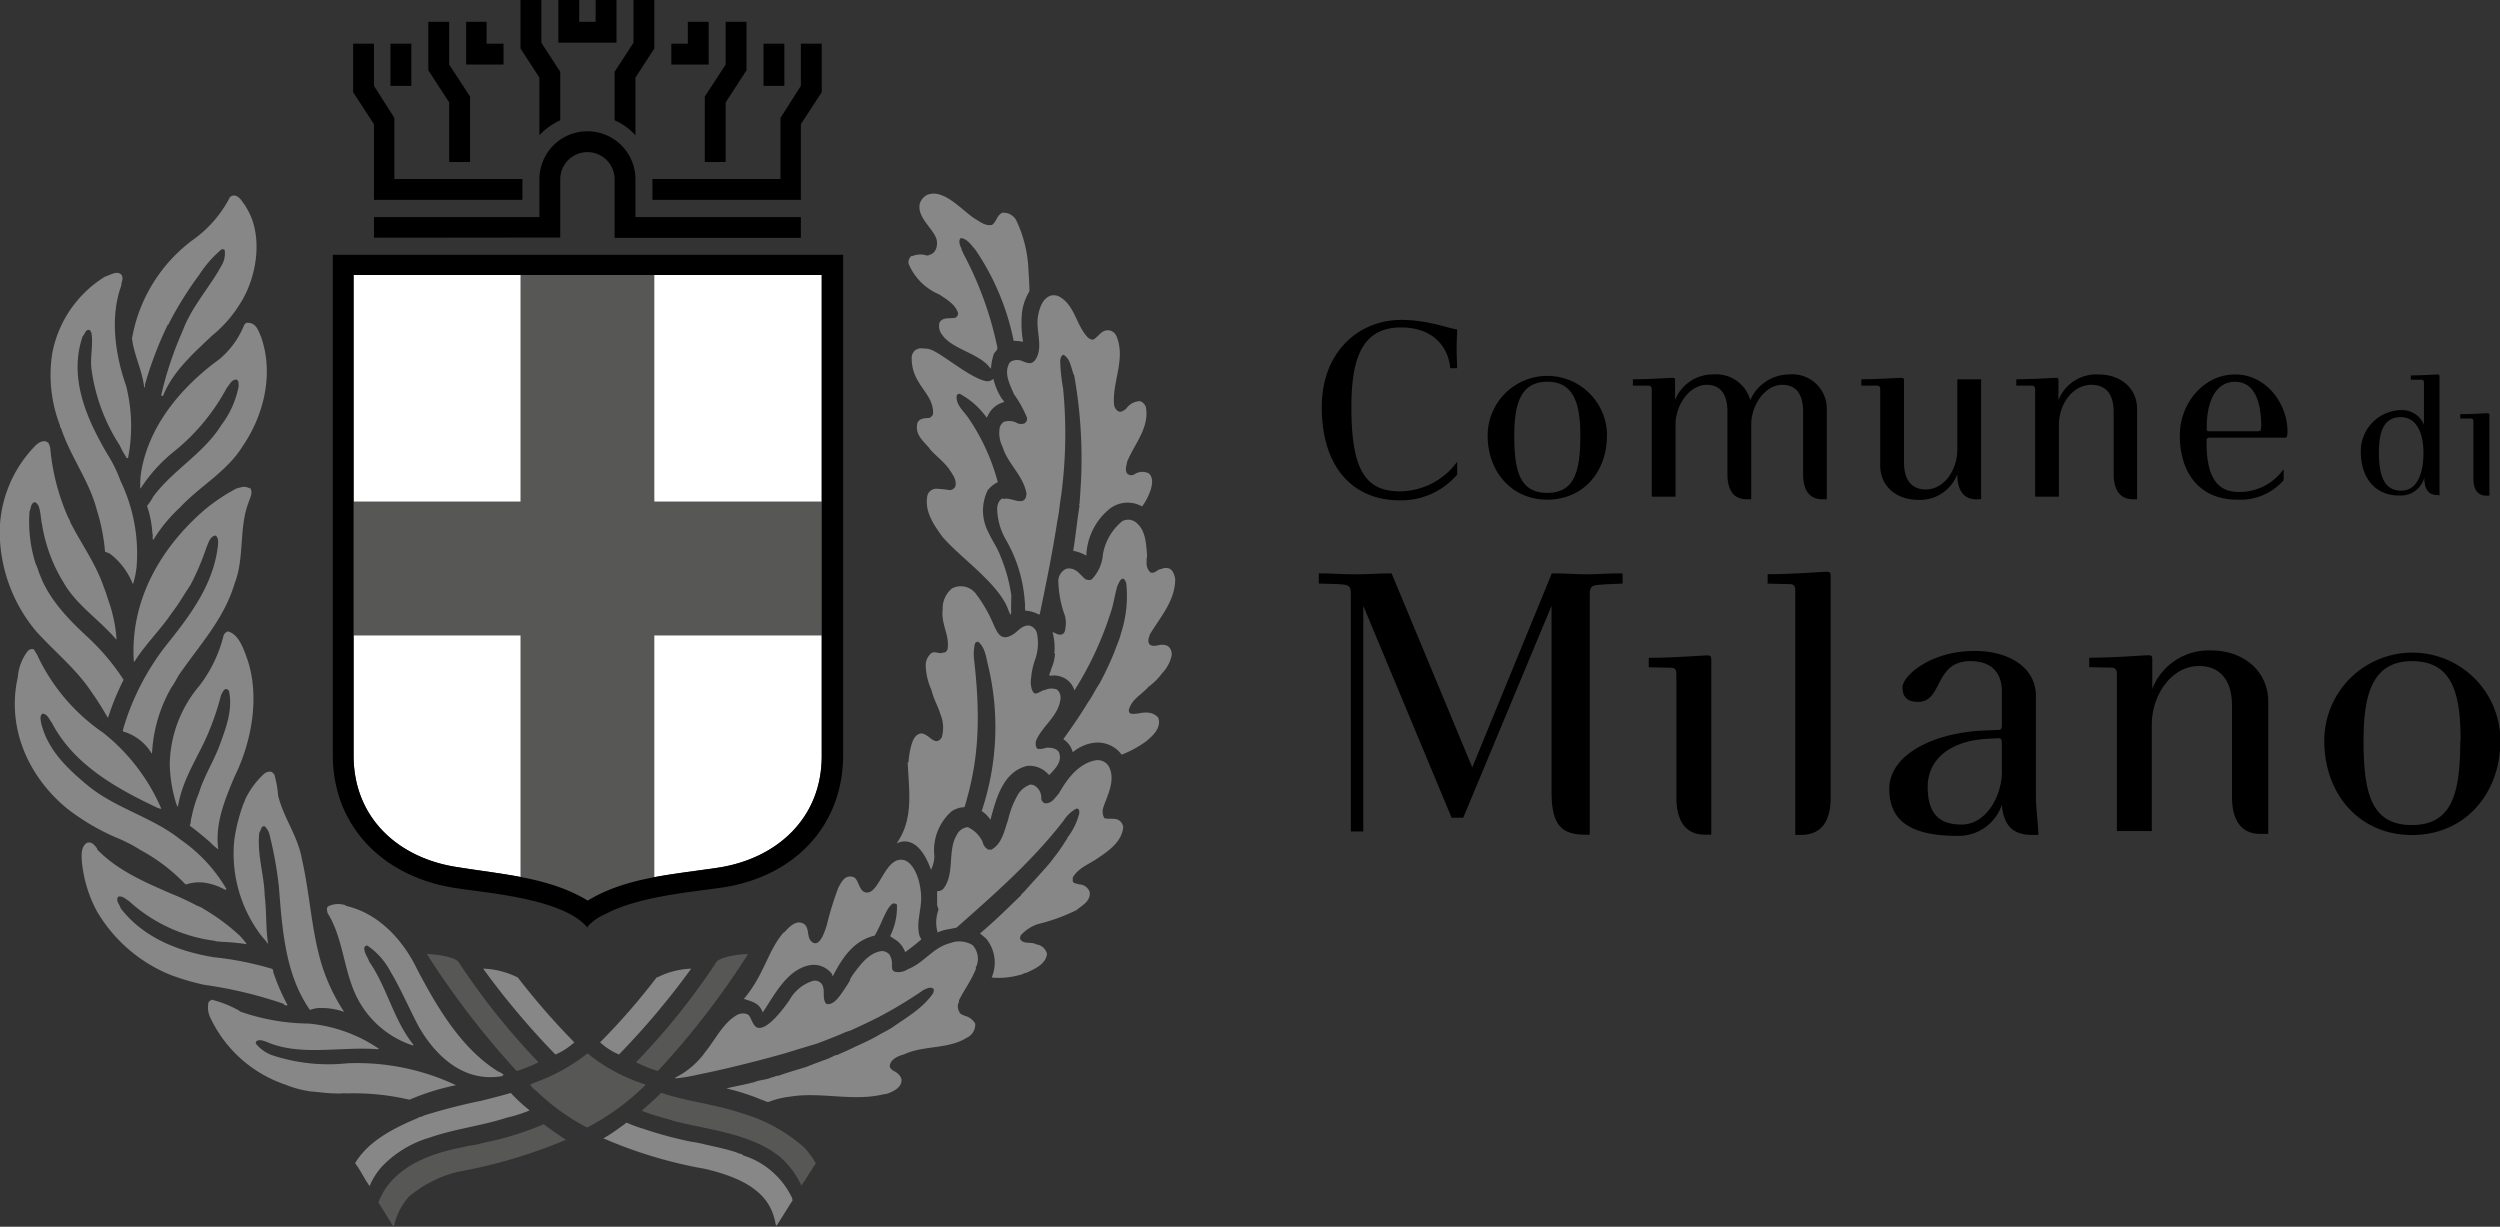 <svg id="Layer_2" data-name="Layer 2" xmlns="http://www.w3.org/2000/svg" viewBox="0 0 264.93 130"><rect x="0" y="0" width="264.93" height="130" fill="#333333" stroke="none"/><defs><style>.cls-1{fill:#fff;}.cls-2{fill:#575756;}.cls-3{fill:#878787;}</style></defs><title>milano-logo</title><path d="M189.48,146.84v-1.08c-1.8,0-2.52.1-3.75.1s-2.16-.1-3.75-.1l-8.43,20.56L165,145.76c-1.59,0-2.21.1-3.86.1s-2.42-.1-3.86-.1v1.08l1.7.05c1.49.05,1.7.1,1.7,1.08v25.14H162V149.2l9.36,22.46h1.23l9.36-22.46v19.74c0,3.6,1.13,4.52,3.65,4.52H186V148c0-1,.31-1,1.7-1.08Z" transform="translate(-17.53 -85)"/><path d="M198.88,173.41V154.86c0-.31-.1-.41-.46-.41s-3.44.26-6.17.26v1l2.31.05c.51,0,.62.21.62.72v13.06c0,2.31.87,3.91,3,3.91h.67Z" transform="translate(-17.53 -85)"/><path d="M257.9,173.41V159.33c0-3.08-2.47-5.4-6.07-5.4a6.43,6.43,0,0,0-6.22,4.06v-3.14c0-.36-.1-.41-.51-.41s-3.44.26-6.17.26v1l2.31.05c.46,0,.62.21.62.67v16.65h3.7V161.8c0-3.19,2.11-6.22,5-6.22,2.06,0,3.5,1.29,3.5,4.22v9.66c0,2.31.87,3.91,3,3.91h.77Z" transform="translate(-17.53 -85)"/><path d="M211.53,169.51V146c0-.36-.1-.41-.51-.41s-3.44.26-6.17.26v1l2.31.05c.51,0,.62.21.62.72v25.86h.67c2.26-.05,3.08-1.64,3.08-4" transform="translate(-17.53 -85)"/><path d="M229.68,166.73c0,2.67-1.7,5.65-4.27,5.65-2.31,0-3.6-1.08-3.6-4,0-2.78,2.21-4.88,6.37-5.09l.87-.05c.57-.05.62.05.62.62v2.88Zm3.86,6.68c0-.87-.26-2.83-.26-3.91V158.76c0-3.08-2.93-4.78-6.48-4.78-4.73,0-7.66,2.67-7.66,3.86s.72,1.54,1.64,1.54c2.67,0,1.7-4.32,5.55-4.32,2.11,0,3.34,1.08,3.34,3.24v3.44c0,.57-.05.62-.62.62l-1.13.05c-5.76.21-10.18,2.72-10.18,6.17s2.31,5,7.25,5a4.84,4.84,0,0,0,4.68-3.29c.21,2.47,1.44,3.19,3.24,3.19h.62Z" transform="translate(-17.53 -85)"/><path d="M278.25,163.49c0,5.6-.87,8.94-5.14,8.94S268,169.1,268,163.49c0-4.68.82-8.43,5.14-8.43,4.47,0,5.14,3.8,5.14,8.43m4.22,0a9.33,9.33,0,1,0-18.66,0c0,5.71,3.75,10,9.3,10s9.36-4.32,9.36-10" transform="translate(-17.53 -85)"/><path d="M274.35,133c0,2.36-.77,4-2.36,4-1.85,0-2.36-1.7-2.36-4,0-2.11.41-3.8,2.36-3.8,1.75.05,2.36,1.9,2.36,3.8m1.7,4.57V124.89c0-.15-.05-.21-.21-.21s-1.59.1-2.83.1v.46h1.08a.27.27,0,0,1,.31.31V130a2.53,2.53,0,0,0-2.47-1.54,4.35,4.35,0,0,0-4.22,4.42c0,2.67,1.44,4.63,4.06,4.63a2.58,2.58,0,0,0,2.67-1.9c0,1.13.36,1.85,1.39,1.85H276Z" transform="translate(-17.53 -85)"/><path d="M281.34,137.53V129c0-.15-.05-.21-.26-.21s-1.59.1-2.83.1v.46h1.08a.27.27,0,0,1,.31.31v6.07c0,1.08.41,1.8,1.39,1.8h.31Z" transform="translate(-17.53 -85)"/><path d="M171.95,135.27v-1.34a7.58,7.58,0,0,1-6.07,3.14c-3.8,0-5.14-2.52-5.14-8.94,0-5.45,1.29-8.43,5.29-8.43,3,0,4.93,1.7,5.19,4.32h.72c0-.57-.05-1.39-.05-2.06s.05-1.39.05-2.06c-.62,0-3-1-5.91-1-4.47,0-8.43,3.34-8.43,9.25,0,6.63,3.55,9.87,8.22,9.87a7.79,7.79,0,0,0,6.12-2.72" transform="translate(-17.53 -85)"/><path d="M185,131.16c0,3.8-.62,6.07-3.5,6.07S178,135,178,131.16c0-3.14.57-5.71,3.5-5.71s3.5,2.57,3.5,5.71m2.83,0a6.32,6.32,0,1,0-12.65,0c0,3.86,2.57,6.79,6.32,6.79s6.32-2.88,6.32-6.79" transform="translate(-17.53 -85)"/><path d="M211.12,137.89v-9.56a3.65,3.65,0,0,0-4-3.65,4.52,4.52,0,0,0-4.11,2.72,3.74,3.74,0,0,0-3.91-2.72,4.29,4.29,0,0,0-4.06,2.72V125.3c0-.21-.05-.26-.31-.26s-2.31.15-4.16.15v.67h1.59c.31,0,.41.15.41.46v11.31h2.52V130c0-2.16,1.54-4.22,3.29-4.22,1.39,0,2.21.87,2.21,2.88v6.58c0,1.59.57,2.67,2.06,2.67h.46V130c0-2.11,1.49-4.22,3.29-4.22,1.39,0,2.21.87,2.21,2.88v6.58c0,1.59.57,2.67,2.06,2.67h.41Z" transform="translate(-17.53 -85)"/><path d="M227.47,137.89V125.2h-2.52v7.45c0,2.16-1.39,4.22-3.34,4.22-1.39,0-2.31-.87-2.31-2.88V125.3c0-.21-.05-.26-.36-.26s-2.31.15-4.16.15v.67h1.59c.36,0,.41.15.41.46v8c0,2.11,1.59,3.65,4.06,3.65a4.22,4.22,0,0,0,4.11-2.72c0,1.59.57,2.67,2.06,2.67Z" transform="translate(-17.53 -85)"/><path d="M244,137.89v-9.56c0-2.11-1.64-3.65-4.11-3.65a4.31,4.31,0,0,0-4.22,2.72V125.3c0-.21-.05-.26-.31-.26s-2.31.15-4.16.15v.67h1.59c.31,0,.41.15.41.46v11.31h2.52V130c0-2.16,1.44-4.22,3.44-4.22,1.44,0,2.36.87,2.36,2.88v6.58c0,1.59.62,2.67,2.06,2.67H244Z" transform="translate(-17.53 -85)"/><path d="M257.13,130.24c0,.41,0,.46-.41.46h-4.93c-.41,0-.41,0-.41-.41,0-2.72.93-4.83,3-4.83s2.78,2.11,2.78,4.78m2.78.51c0-3-2.26-6.07-5.55-6.07s-5.86,3-5.86,6.48c0,3.91,2.06,6.79,6.07,6.79a6.1,6.1,0,0,0,4.93-2.06v-1.18a5.67,5.67,0,0,1-4.78,2.42c-2.62,0-3.39-2.16-3.39-5.29,0-.41.05-.46.46-.46h7.76c.26.05.36-.1.36-.62" transform="translate(-17.53 -85)"/><path class="cls-1" d="M79.78,180.46c4-2.47,9-2.78,13.78-3.5,6.27-.93,11.05-5.24,11.05-11.82v-51H55v50.94c0,6.63,4.78,10.9,11.05,11.82,4.73.77,9.77,1.08,13.78,3.55" transform="translate(-17.53 -85)"/><polygon class="cls-2" points="87.39 53.15 69.34 53.15 69.34 28.53 55.16 28.53 55.16 53.15 36.8 53.15 36.8 67.34 55.16 67.34 55.16 93.66 62.25 96.18 69.34 93.66 69.34 67.34 87.39 67.34 87.39 53.15"/><path class="cls-3" d="M43.54,106.85c2,3,1.23,7.66-.67,10.49A13.3,13.3,0,0,1,40,120.57c-2,1.9-4.16,3.8-5.19,6.37,0,0-.1.05-.15,0l-.05-.05a37.55,37.55,0,0,1,2.26-6.79c1-2.67,2.88-4.63,4.16-7a2.49,2.49,0,0,0,.31-1.59c-.05-.1-.21-.1-.31-.1a11.77,11.77,0,0,0-2.36,2.67,38.24,38.24,0,0,0-3.24,5.19v.1h-.1a39.11,39.11,0,0,0-2.42,6.32c-.05.1.05.36-.1.36-.21-1.85-1.08-3.39-1.29-5.19a16.57,16.57,0,0,1,6.37-10.38,12.69,12.69,0,0,0,4-4.57.62.62,0,0,1,.67-.15c.46.21.67.67,1,1.08" transform="translate(-17.53 -85)"/><path class="cls-3" d="M30.43,114.2c.21.36-.05.67-.05,1.08-1.23,3.34-.62,7.4.51,10.59a17.5,17.5,0,0,1,.21,7.66.14.14,0,0,1-.21-.1,9.43,9.43,0,0,1-.67-1.23,19.7,19.7,0,0,1-3-8.12c-.15-1.29.21-2.57,0-3.8-.05-.1-.1-.26-.21-.31-.41-.1-.46.41-.72.67-1.54,4.47.51,8.89,2.62,12.49a14.43,14.43,0,0,1,1.39,2.83,17.69,17.69,0,0,1,1.7,9.15,9.58,9.58,0,0,1-.36,1.75h-.05a7.44,7.44,0,0,0-2.42-3.19l-.51-.21a20.42,20.42,0,0,0-.87-4.42c-.82-3.14-2.78-5.6-3.8-8.69-.1-.05-.1-.15-.1-.26a14.78,14.78,0,0,1-.82-7.66,12.2,12.2,0,0,1,5.6-8.12c.46-.1,1.34-.77,1.8-.1" transform="translate(-17.53 -85)"/><path class="cls-3" d="M45.24,120.83c1.34,4,.15,8.33-2,11.46-1.64,2.67-4.52,4.22-6.63,6.48a16.27,16.27,0,0,0-2.83,3.44c-.15-.1,0-.46-.1-.67a11,11,0,0,0-.57-2.93,5.51,5.51,0,0,0,.67-1c2.11-2.83,5.35-4.57,7.2-7.56a9.81,9.81,0,0,0,1.85-4.16c-.05-.26.05-.57-.26-.67-.51,0-.72.57-1,.87A21.94,21.94,0,0,1,35.78,133a16.52,16.52,0,0,0-3.34,3.75h-.05a12.53,12.53,0,0,1,.05-1.39c.72-5.19,4.37-9.41,8.33-12.29a9.06,9.06,0,0,0,2.62-3.6c.1-.15.21-.31.41-.26.93,0,1.13.93,1.44,1.59" transform="translate(-17.53 -85)"/><path class="cls-3" d="M22.62,131.88a1.73,1.73,0,0,1,.26.87,23.27,23.27,0,0,0,1.9,7.15,1.27,1.27,0,0,1,.21.46c1.18,2.31,2.72,4.42,3.55,6.89.26.62.41,1.23.62,1.8a15.22,15.22,0,0,1,.72,3.7h-.05c-1.8-2.11-4.22-3.65-5.55-6A16.71,16.71,0,0,1,22,140.67c-.15-.67-.15-1.39-.36-2a.91.91,0,0,0-.41-.46c-.46.1-.41.67-.57,1a14.62,14.62,0,0,0,.67,5.6c.21.36.26.77.46,1.18,1,2.62,3.08,4.73,5.14,6.63a23.79,23.79,0,0,1,3.7,4.42A26.53,26.53,0,0,0,29,161l-.05.05c-.51-.87-1-1.7-1.59-2.52-1.7-2.62-3.91-4.32-6-6.63a16.5,16.5,0,0,1-3.86-10.59,13.2,13.2,0,0,1,3.7-9c.36-.41,1-.77,1.39-.41" transform="translate(-17.53 -85)"/><path class="cls-3" d="M44,136.66c.41.51,0,1.13-.15,1.64-1,2.62-.41,5.86-1.44,8.48-1.13,3.86-3.8,6.63-6,9.87a12.11,12.11,0,0,1-.77,1.29,15.57,15.57,0,0,0-2,6.89h-.05a5.19,5.19,0,0,0-3-2.31c-.1-.15.05-.31.05-.46a26.57,26.57,0,0,1,4.47-8.64c2.47-3.08,5-6.37,5.5-10.49.05-.41.1-1-.26-1.18-.57.1-.72.77-.93,1.23a27,27,0,0,1-1.7,4c-.67,1-1.23,2-2,3-1.18,1.75-2.78,3.29-3.91,5.09,0,0-.1.1-.1,0-.41-6.53,2.93-12.08,7.45-16a19.22,19.22,0,0,1,3.44-2.31c.41-.1.93-.31,1.34,0" transform="translate(-17.53 -85)"/><path class="cls-3" d="M21.49,154.45a20.5,20.5,0,0,0,7,8.22,20.68,20.68,0,0,1,6.12,8c-.1.1-.26-.05-.36-.05-4.37-2.06-8.89-4.57-11.21-9-.31-.41-.46-.93-1-1-.31.21-.21.67-.15,1,.67,2.78,2.67,4.73,4.83,6.53,3,2.52,6.89,3.39,9.92,5.81a16.42,16.42,0,0,1,4.88,5.24c0,.1-.15.1-.21.05a6.36,6.36,0,0,0-1.64-.62,4.28,4.28,0,0,0-2.42.1l-.1-.05a19.19,19.19,0,0,0-4.73-3.6,15.71,15.71,0,0,0-2.62-1.34,24.22,24.22,0,0,1-5.09-3c-4.06-3.29-6.53-8.48-5.29-14a5.11,5.11,0,0,1,1.08-2.78.64.64,0,0,1,.62-.15,7.61,7.61,0,0,0,.41.67" transform="translate(-17.53 -85)"/><path class="cls-3" d="M43.59,154.45c1.59,4.11.62,9.2-1.23,12.9-1,2.42-2.06,4.88-1.7,7.66a5.88,5.88,0,0,1-.87-.77c-.67-.57-1.39-1.18-2.16-1.75.15-.26.1-.62.21-.93a13.06,13.06,0,0,1,.77-2.52,10,10,0,0,1,.41-1.13c.57-1.39,1.34-2.67,1.85-4.11.62-1.7,1.34-3.6.93-5.55a.4.4,0,0,0-.21-.21c-.36-.1-.46.36-.62.57a28.17,28.17,0,0,1-1.75,4.93c-1.08,2.26-2.42,4.37-2.83,6.94-.1,0-.1-.15-.15-.21a14.9,14.9,0,0,1-.72-4.32,13.18,13.18,0,0,1,3.14-8.28,14.34,14.34,0,0,0,2.57-5.35.73.73,0,0,1,.46-.41c1.08.31,1.54,1.59,1.9,2.52" transform="translate(-17.53 -85)"/><path class="cls-3" d="M27.81,175c2.11,2.21,5.09,3.5,7.81,4.68A28.39,28.39,0,0,1,38.45,181a2.35,2.35,0,0,1,.72.36,21.44,21.44,0,0,1,3.8,2.83,10.77,10.77,0,0,1,.72.87,24.2,24.2,0,0,0-2.78-.26c-.21-.05-.46,0-.62-.1a16.62,16.62,0,0,1-9.1-4.22c-.36-.21-.67-.57-1.13-.46-.31.41.15.82.26,1.23,2.36,3.08,6.07,4.57,9.87,5.19a33.62,33.62,0,0,1,6.17,1.23c.15.1.1.26.15.41A22.2,22.2,0,0,0,48,191.51c-.15.1-.31,0-.46-.15a45.27,45.27,0,0,0-8.38-2,26.34,26.34,0,0,1-3.44-1,16,16,0,0,1-7.92-6.79,13.86,13.86,0,0,1-1.59-5.24c-.05-.72-.1-1.59.51-2,.57-.21.87.31,1.13.62" transform="translate(-17.53 -85)"/><path class="cls-3" d="M46.58,167A10.86,10.86,0,0,1,47,169.3c.57,2.36,2.11,4.32,2.52,6.73.82,3.55,1,7.35,2,10.85A19.63,19.63,0,0,0,54,192.23a7.38,7.38,0,0,0-2.62-.41,3,3,0,0,0-1,.21c-2.57-3.65-2.93-8.33-3.29-13a41.32,41.32,0,0,0-1-5.6,1.89,1.89,0,0,0-.51-.87c-.41-.05-.36.41-.57.67-.26,2.31.51,4.42.57,6.68.21,1.7.1,3.44.36,5.09a.51.51,0,0,1-.21-.26,8.05,8.05,0,0,1-.87-1.08A14.36,14.36,0,0,1,42.36,174a19,19,0,0,1,1-3.91c.1-.1.1-.26.15-.36a8.71,8.71,0,0,1,2-2.72c.31-.26.87-.36,1,0" transform="translate(-17.53 -85)"/><path class="cls-3" d="M42.93,192.18a22.67,22.67,0,0,0,7.3,1.29,15.71,15.71,0,0,1,7.45,2.67l-.1.05c-4-.31-8.22.77-11.77-.77-.31-.1-.72-.31-1.08-.1a.39.39,0,0,0-.1.26,4,4,0,0,0,1.7,1.23,19,19,0,0,0,8,.87A24.6,24.6,0,0,1,65.85,200V200a25.11,25.11,0,0,0-4.93,1.54,25.72,25.72,0,0,0-6.63-.67c-.36-.05-.77.05-1.18,0-.93,0-1.8-.15-2.67-.21a11.38,11.38,0,0,1-2.67-.72,13.58,13.58,0,0,1-8-7.2,2.5,2.5,0,0,1-.15-1.49c.05-.15.26-.26.36-.31a12.07,12.07,0,0,1,2.93,1.18" transform="translate(-17.53 -85)"/><path class="cls-3" d="M54.18,181c3.5.77,6.12,3.7,7.56,6.73,2.11,4,4.63,8.33,8.53,10.79a2.43,2.43,0,0,1,.62.36c-.05.15-.31.21-.51.21-4,.51-6.89-2.47-8.53-5.4-1-1.9-1.85-3.91-2.93-5.71a7.54,7.54,0,0,0-2.47-2.78.35.35,0,0,0-.31.21c-.05.57.36,1,.51,1.49,1.9,2.72,2.57,6.17,4.68,8.79,0,.05,0,.1-.05.1a10.17,10.17,0,0,1-6.37-6.12c-1-2.57-1.18-5.55-2.67-7.92-.05-.26-.15-.57.1-.72a2.42,2.42,0,0,1,1.8-.1Z" transform="translate(-17.53 -85)"/><path class="cls-3" d="M116.84,180.92v-1.49a.79.79,0,0,0,.67-.26c1.23-1.59.41-4,1.39-5.65a1.5,1.5,0,0,1,1.18-.87,3.21,3.21,0,0,1,1.59,1.59,1.1,1.1,0,0,0,.67.82.16.16,0,0,1,.21,0c1.18-.62,1.39-2,1.8-3.14a9.48,9.48,0,0,1,1-2.62,2.48,2.48,0,0,1,1.29-1.13c.1-.1.26.05.36,0a1.48,1.48,0,0,1,.87,1.49.68.68,0,0,0,.36.46c.72.1,1.08-.57,1.49-1,.87-1.54,2.06-3.19,3.91-3.55a1.4,1.4,0,0,1,1.39.62c.77,1.44-.1,3-.57,4.37a1.46,1.46,0,0,0,.1,1.13c.41.15.93,0,1.39.15a1,1,0,0,1,.62.82c-.15,1.59-1.64,2.57-2.78,3.34-.93.62-2,1-2.57,2v.41c.15.26.46.21.67.31a1.22,1.22,0,0,1,1.13.82c.1,1-.82,1.39-1.39,1.9a19.68,19.68,0,0,1-4.11,1.49,4.24,4.24,0,0,0-1.8,1.18c-.05.15-.15.36,0,.51.41.46,1.13.15,1.64.46a1.31,1.31,0,0,1,1.13,1c-.1,1.08-1.29,1.59-2.16,2-.15.05-.31.05-.41.15a8.22,8.22,0,0,1-1.08.26,8,8,0,0,1-2.21.1,4,4,0,0,0-.62-4.16l-.62-.51c1.54-1.29,2.93-2.67,4.37-4.06,0-.1.15-.21.26-.31.77-.87,1.59-1.75,2.36-2.62a13.48,13.48,0,0,0,.87-1.08c.51-.62.93-1.29,1.39-2a.44.44,0,0,1,.15-.26,7,7,0,0,0,1.13-2.42.87.87,0,0,0-.05-.36.25.25,0,0,0-.31-.1,3.71,3.71,0,0,0-1.29,1.23c-3.29,4.27-7.35,7.81-11.36,11.36l-.72.15a4.7,4.7,0,0,0-1.29.36,3.89,3.89,0,0,1,.1-2.42Z" transform="translate(-17.53 -85)"/><path class="cls-3" d="M123.84,137.89c.82-.31,2.36,1,2.47-.57-.31-1.9-2-3.19-2.52-4.93a3.29,3.29,0,0,1-.31-2.11,1.16,1.16,0,0,1,.41-.57,1.8,1.8,0,0,1,1.29.05,1,1,0,0,0,.93.1.6.6,0,0,0,.26-.57,12,12,0,0,0-1.39-2.52c-.41-1-1.08-2.16-.51-3.24a.64.64,0,0,1,.41-.31,1.41,1.41,0,0,1,1,.05c.41.15,1,.51,1.44-.26.77-1.29-.05-3,.21-4.52.15-.82.46-1.85,1.34-2.16a1.29,1.29,0,0,1,1,.15c1.54.93,1.7,2.88,2.83,4.16a.88.88,0,0,0,.67.36c.57-.31.87-1,1.54-1a1,1,0,0,1,.93.62c1,2.36-.41,4.73-.26,7.15a1,1,0,0,0,.46.82c.31.15.57-.1.82-.26a1.85,1.85,0,0,1,1.49-.82,1,1,0,0,1,.62.67c.36,2.21-1.23,3.86-2,5.76-.05.36-.26.87,0,1.23a.62.62,0,0,0,.77.1,1.51,1.51,0,0,1,1.54-.1c.57.51.31,1.49.05,2.11a6,6,0,0,1-.77,1.39,3.12,3.12,0,0,0-3.39.21,6.7,6.7,0,0,0-2.52,5,4.52,4.52,0,0,0-1.39-.51c.26-1.54.41-3.19.67-4.78a.16.16,0,0,1,0-.21c.1-1.39.21-2.93.21-4.37a49.79,49.79,0,0,0-.77-9.2c-.36-.77-.36-1.75-1.13-2.21-.26.05-.31.36-.36.57a19.52,19.52,0,0,0,.31,3,49.36,49.36,0,0,1-.21,11.36c-.15.87-.21,1.8-.41,2.72-.51,3.34-1.18,6.58-1.85,9.82a.18.18,0,0,1-.1.05,3.57,3.57,0,0,0-1.44-.41c-.05-.26,0-.62-.05-.93a15.16,15.16,0,0,0-2-6.58,6.83,6.83,0,0,1-.93-3.39c.05-.41.21-.87.62-1" transform="translate(-17.53 -85)"/><path class="cls-3" d="M129.28,154.24c-.1-.05.05-.15,0-.26a6.49,6.49,0,0,0-.21-2c.31.1.67.41,1.08.21a.63.63,0,0,0,.26-.51,2.94,2.94,0,0,0-.05-1.49,11.37,11.37,0,0,1-.67-3.44,1.44,1.44,0,0,1,.87-1.49c1-.15,1.39.62,2,1.13.21.05.46.15.67,0a4.26,4.26,0,0,0,1.18-2.67,5.84,5.84,0,0,1,2.06-3.5,1.35,1.35,0,0,1,1.39.1c1.08.82,1.13,2.26,1.23,3.6a2.3,2.3,0,0,0-.05.62,1.36,1.36,0,0,0,.41,1.13c.51.15.72-.36,1.13-.36a1.13,1.13,0,0,1,.72-.1c.51.1.67.67.77,1.13,0,2.31-1.54,4-2.67,5.86-.1.31-.31.77-.05,1.08.41.36,1,0,1.39.05a1.17,1.17,0,0,1,.57.15,1.07,1.07,0,0,1,.36,1.08,3.94,3.94,0,0,1-1,1.8,6.61,6.61,0,0,1-1,1.08c-.15.1-.26.26-.41.31-.72.87-1.85,1.34-2.11,2.52,0,.15.1.36.26.36.62.1,1.18-.21,1.85-.1a1.51,1.51,0,0,1,1,.51c.41,1.08-.62,2-1.34,2.57a11.47,11.47,0,0,1-2.47,1.34c-.05.05-.15-.05-.15-.1a3.16,3.16,0,0,0-2.88-1.13,4.32,4.32,0,0,0-2.21,1,2.33,2.33,0,0,0-1-1.39c.93-1.29,1.85-2.62,2.62-3.91.46-.62.77-1.34,1.23-2a34.26,34.26,0,0,0,1.59-3.39c.21-.62.51-1.23.67-1.9a12.8,12.8,0,0,0,.57-5.24.89.89,0,0,0-.31-.57c-.36,0-.46.46-.62.72-.31,1-.41,2-.77,3a35.39,35.39,0,0,1-3.8,8.12,2.23,2.23,0,0,0-1.75-1.54,2.5,2.5,0,0,0-.87,0c-.1-.26.15-.46.15-.72a4.56,4.56,0,0,0,.41-1.64" transform="translate(-17.53 -85)"/><path class="cls-3" d="M114.22,112.14a2.13,2.13,0,0,1,1.39-.1.5.5,0,0,0,.46-.05c.77-.21.87-1.23.67-1.75-.41-1.08-2-2.21-1.75-3.6a1.54,1.54,0,0,1,.82-1c1.75-.67,3.65,1.64,5,2.52.57.31,1.08.82,1.85.67.51-.36.51-1.08,1.13-1.29a1.54,1.54,0,0,1,1.44.82,13.4,13.4,0,0,1,1.29,5.35c.05.72.1,1.44.1,2.16a5.76,5.76,0,0,0-.77,2.11,11.35,11.35,0,0,0,.1,3.24,5.78,5.78,0,0,0-1-.1,26.35,26.35,0,0,0-4.06-9.66c-.41-.46-.87-1.18-1.54-1.23a.47.47,0,0,0-.15.41,1.46,1.46,0,0,0,.21.67c0,.21.15.36.21.57a36.94,36.94,0,0,1,3.6,9.92c.05.36-.31.46-.41.82a6.59,6.59,0,0,0-.26,1.39l-.05.05c-1.13-1.64-4.06-2-5.14-3.6a1.43,1.43,0,0,1-.26-1.29c.36-.62,1.13-.36,1.7-.51a.54.54,0,0,0,.26-.46c-.26-.93-1.23-1.49-2-2a6.05,6.05,0,0,1-3.24-3.24.83.83,0,0,1,.36-.87" transform="translate(-17.53 -85)"/><path class="cls-3" d="M114.63,122.06c.36-.26.77-.1,1.23-.1a4.85,4.85,0,0,1,.46.15c1.44.67,4.11,3,5.76,3.29a.9.9,0,0,0,.72-.26,6.7,6.7,0,0,0,.93,2.16c.1.05.15.21.21.31a2.56,2.56,0,0,0-1.7,1.39l-.15.26a8.41,8.41,0,0,0-2.83-2.52.3.3,0,0,0-.36.26c-.05.93.77,1.59,1.23,2.26a22.11,22.11,0,0,1,3.14,6.84,2.9,2.9,0,0,0-1.08.87,4.91,4.91,0,0,0,.1,4.47c.36.82.93,1.59,1.23,2.42a17.14,17.14,0,0,1,1.18,4.22c0,.62-.05,1.29,0,1.85-.1.05,0,.15-.1.21-.1-.1-.05-.26-.15-.31-.87-2.88-5.24-5.76-7.09-8-.93-1.29-1.9-2.72-1.54-4.37a1,1,0,0,1,.93-.67,13.68,13.68,0,0,1,1.44.15.74.74,0,0,0,.57-.36c.21-.72-.31-1.34-.67-1.9-.57-.77-1.29-1.29-2-2.06-.05-.05-.05-.15-.15-.21-.67-.77-1.49-1.44-1.18-2.62.26-.51.82-.46,1.29-.51.15-.1.36-.26.36-.46.05-1.44-1-2.36-1.59-3.44a4.55,4.55,0,0,1-.67-2.62,1.15,1.15,0,0,1,.46-.72" transform="translate(-17.53 -85)"/><path class="cls-3" d="M113.81,165.76a8.46,8.46,0,0,1,.26-1.64c.15-.57.36-1.23,1-1.39.87-.1,1.54,1.54,2.26.41a3.72,3.72,0,0,0-.15-2.47c-.26-.87-.72-1.59-.93-2.52a7,7,0,0,1-.62-2.57,1.71,1.71,0,0,1,.51-1.29c.41-.41.93.1,1.39-.15.21.05.31-.15.41-.31.26-1.54-.72-2.67-.51-4.27a2.69,2.69,0,0,1,1-2.21A2,2,0,0,1,121,148a14.12,14.12,0,0,1,1.59,2.67c.62,1.34.93,2.52,2.47,1.44.46-.36.87-.87,1.54-.82a1.11,1.11,0,0,1,.82.82,5.28,5.28,0,0,1-.21,2.83,7.84,7.84,0,0,0-.41,1.9,2.63,2.63,0,0,0,.1,1.29c.1.15.15.36.36.36.36,0,.67-.36,1-.36a1.59,1.59,0,0,1,1.29-.05,1.12,1.12,0,0,1,.36,1c-.21,1.8-1.9,2.83-2.57,4.37a1.15,1.15,0,0,0,0,.72.32.32,0,0,0,.31.21.1.1,0,0,1,.15,0,2.71,2.71,0,0,0,.62-.15c.51,0,1.08.05,1.34.51.36,1-.41,1.7-1,2.36h-.1a2.65,2.65,0,0,0-2.31-.93c-2.42.62-3.19,3.14-3.86,5.71a3.14,3.14,0,0,0-.93-.93,28,28,0,0,0,.72-15.27c-.26-1-.31-2-1.08-2.67a.34.34,0,0,0-.36.21,5.09,5.09,0,0,0-.1,1.54c.82,7,.36,11.31-1,15.78a2.49,2.49,0,0,0-1.39.46,5.48,5.48,0,0,0-1.8,4.73,3.5,3.5,0,0,1-.36,1.44c-1.08-3-2.57-3.34-3.65-2.78,1.8-2.57,1.34-5.35,1.18-8.58" transform="translate(-17.53 -85)"/><path class="cls-3" d="M100.65,183.8c.51-.57,1.23-1.34,2-.93s.26,1.54,1,2,1.23-1,1.49-1.8a33.3,33.3,0,0,1,1.23-4c.36-.67.72-1.39,1.59-1.13.62.21.57,1.75,1.54,1.64,1.29-.15,1.9-3.86,3.8-3.44.93.21,1.8,1.85,1.85,4,0,1.39-.57,2.78-.15,4.11.05.1.15.21.15.31a21.55,21.55,0,0,1-1.7,1.34,2.78,2.78,0,0,0-.77-1.13c-.26-.21-.57-.36-.82-.57a6.91,6.91,0,0,0,.72-3.34.52.52,0,0,0-.46-.1c-.72.51-1.13,2.11-1.9,3.39-2.21.51-3.44,2.36-4.42,4.27-.1,0-.05-.15-.15-.26a2.42,2.42,0,0,0-2.36-.87c-2.36.51-3.6,3-4.93,5-.36-1-1.08-1.13-2-1.44,2.16-2.52,2.57-5.24,4.27-7.09" transform="translate(-17.53 -85)"/><path class="cls-3" d="M92.38,196.34c1.08-1.39,1.85-3,3.29-3.8a1.32,1.32,0,0,1,1.08-.05c.46.26.51,1.49,1.29,1.44,1-.05,2.42-1.9,3.14-2.93a4.34,4.34,0,0,1,2.52-2.06.91.91,0,0,1,.93.36c.41.62-.05,1.64.51,2.11.62.05,1-.41,1.34-.82a19.45,19.45,0,0,0,1.13-1.7c0-.21.21-.41.31-.62.77-1,1.59-2.21,2.93-2.47a1,1,0,0,1,1,.46,2.16,2.16,0,0,1,.21,1c-.1.1.05.15,0,.26a.45.45,0,0,0,.31.46,1.73,1.73,0,0,0,1.34-.26c1.75-.67,2.67-2.31,4.52-2.78a2.72,2.72,0,0,1,2.36.21,2.13,2.13,0,0,1,.41,2.26c-.1.05-.05.15-.05.26-.46,1.18-1.23,2.21-1.8,3.34.05.15-.05.26-.1.41a1.29,1.29,0,0,0,.26,1,2.76,2.76,0,0,0,.57.26,1.71,1.71,0,0,1,1,.82,1.57,1.57,0,0,1-.93,1.49c-2,1.23-4.57.77-6.63,1.75-.57.15-1.34.46-1.49,1.13-.05.31.15.41.31.57.36.15.87.51.93,1,0,.82-.82,1.18-1.44,1.44L111,201c-3.14.72-6.53-.31-9.72.21a9,9,0,0,0-2.31.57c-.26,0-.41-.15-.67-.21a23.49,23.49,0,0,0-3.8-1.23c.87-.21,1.75-.36,2.57-.57.1-.05.31-.05.41-.1.62-.26,1.23-.21,1.85-.51.26,0,.46-.21.67-.15,1-.36,1.9-.62,2.93-.93q1.16-.46,2.47-.93c.1-.1.26-.1.31-.15a1.26,1.26,0,0,1,.57-.21c.31-.15.67-.31.93-.41,1.23-.62,2.57-1.13,3.7-1.85a12.26,12.26,0,0,0,1.13-.62c1.54-1.08,3.29-2.06,4.37-3.65.05-.15.15-.41,0-.51-.36-.21-.72.05-1,.15a45.59,45.59,0,0,1-5,3c-.93.46-1.8.87-2.72,1.29-.26.1-.51.15-.72.26-.93.41-1.9.77-2.83,1.13l-2.06.62c-.46.15-.87.26-1.34.41-2.83.82-6.84,1.8-9.2,2.26a18.22,18.22,0,0,1-2.42.41c-.05,0,0-.05,0-.1a8.61,8.61,0,0,0,3.24-2.83" transform="translate(-17.53 -85)"/><path class="cls-2" d="M74.44,199.63a19.51,19.51,0,0,0,5.35-3,18.57,18.57,0,0,0,6.12,3.29V200a25.6,25.6,0,0,1-6.12,4.47c-.15,0-.21-.1-.36-.15a23.32,23.32,0,0,1-5-3.65,3.18,3.18,0,0,1-.72-.72,3.45,3.45,0,0,1,.77-.31" transform="translate(-17.53 -85)"/><path class="cls-3" d="M61.79,203.49c.15-.15.41-.1.62-.26a60.23,60.23,0,0,1,6.17-1.59c1-.26,2.06-.51,3.08-.82a17.11,17.11,0,0,0,2,1.85,14.62,14.62,0,0,1-2.42.77c-2.67.87-5.5,1.18-8.17,2.11a11.5,11.5,0,0,0-4.93,2.93,7.14,7.14,0,0,0-1.44,2.21c-.57-.77-.93-1.64-1.54-2.42,1.39-2.36,4.16-3.75,6.63-4.78" transform="translate(-17.53 -85)"/><path class="cls-3" d="M83.79,204.1c0-.1.1-.15.21-.1a16.49,16.49,0,0,0,1.7.62A42,42,0,0,0,90.83,206a12.24,12.24,0,0,1,1.34.26c1.13.26,2.36.51,3.44.87.21.15.51.1.67.31a8.55,8.55,0,0,1,5.19,4.52l.05.26c-.62.93-1.08,1.75-1.7,2.67-.15-.15-.1-.41-.21-.67-.77-3.39-4.37-4.63-7.35-5.35a47.67,47.67,0,0,1-10.79-3.24c.77-.41,1.54-1,2.31-1.54" transform="translate(-17.53 -85)"/><path class="cls-2" d="M87.6,200.81c2.78.93,5.81,1.23,8.53,2.16a17.19,17.19,0,0,1,6.53,3.55,7.8,7.8,0,0,1,1.34,1.8c-.31.26-.36.62-.62.87a13.75,13.75,0,0,1-.93,1.44c-.05-.05-.05-.15-.1-.21a9,9,0,0,0-2.47-3.08c-.1,0-.21-.15-.31-.21-3.08-2.06-7-2.42-10.64-3.34-1.13-.36-2.26-.62-3.39-1.08.67-.62,1.39-1.23,2.06-1.9" transform="translate(-17.53 -85)"/><path class="cls-2" d="M59.68,209.5c2-1.75,4.68-2.52,7.25-3,.15-.1.31-.05.46-.1a5.68,5.68,0,0,0,.82-.15c.77-.21,1.64-.36,2.42-.57a33.47,33.47,0,0,0,4.52-1.54c.77.57,1.54,1.13,2.36,1.64A54.2,54.2,0,0,1,66,209.19a12.87,12.87,0,0,0-5.14,2.62A6.93,6.93,0,0,0,59.27,215h-.05c-.51-.87-1.08-1.75-1.59-2.57a7.06,7.06,0,0,1,2.06-2.93" transform="translate(-17.53 -85)"/><path class="cls-3" d="M72.38,188.58a8.69,8.69,0,0,0-3.65-.93,82.62,82.62,0,0,0,7.66,9.1,7.15,7.15,0,0,0,2-1.29,76.38,76.38,0,0,1-6-6.89" transform="translate(-17.53 -85)"/><path class="cls-2" d="M66.11,186.93c-.26-.41-2-.82-3.34-.82a89.94,89.94,0,0,0,9.51,12.39,15.5,15.5,0,0,0,2.31-.93,75.06,75.06,0,0,1-8.48-10.64" transform="translate(-17.53 -85)"/><path class="cls-3" d="M87.18,188.58a8.64,8.64,0,0,1,3.6-.93,82.62,82.62,0,0,1-7.66,9.1,7.15,7.15,0,0,1-2-1.29,69.52,69.52,0,0,0,6-6.89" transform="translate(-17.53 -85)"/><path class="cls-2" d="M93.46,186.93c.26-.41,2-.82,3.34-.82a86.41,86.41,0,0,1-9.56,12.39,15.5,15.5,0,0,1-2.31-.93,72.18,72.18,0,0,0,8.53-10.64" transform="translate(-17.53 -85)"/><path d="M79.78,180.46c4-2.47,9-2.78,13.78-3.5,6.27-.93,11.05-5.24,11.05-11.82v-51H55v50.94c0,6.63,4.78,10.9,11.05,11.82,4.73.77,9.77,1.08,13.78,3.55m0,2.88a6.58,6.58,0,0,0-1.85-1.44c-3.44-1.85-9.1-2.31-12.18-2.78-7.71-1.18-13-6.58-13-14.08V112h54.08v53c0,7.56-5.24,13-13,14.08-3.14.46-8.74.93-12.18,2.78a5.31,5.31,0,0,0-2,1.44" transform="translate(-17.53 -85)"/><rect x="41.38" y="4.63" width="2.21" height="4.47"/><polygon points="59.17 0 61.38 0 61.38 2.31 63.12 2.31 63.12 0 65.33 0 65.33 4.52 59.17 4.52 59.17 0"/><polygon points="45.39 7.45 45.39 2.31 47.6 2.31 47.6 6.84 49.81 10.23 49.81 17.17 47.6 17.17 47.6 10.85 45.39 7.45"/><polygon points="51.56 4.63 53.36 4.63 53.36 6.84 49.4 6.84 49.4 2.31 51.56 2.31 51.56 4.63"/><polygon points="55.36 21.18 39.63 21.18 39.63 13.16 37.42 9.77 37.42 4.63 39.63 4.63 39.63 9.1 41.79 12.49 41.79 18.97 55.36 18.97 55.36 21.18"/><rect x="80.91" y="4.63" width="2.21" height="4.47"/><polygon points="79.11 7.45 79.11 2.31 76.9 2.31 76.9 6.84 74.69 10.23 74.69 17.17 76.9 17.17 76.9 10.85 79.11 7.45"/><polygon points="72.89 4.63 71.14 4.63 71.14 6.84 75.1 6.84 75.1 2.31 72.89 2.31 72.89 4.63"/><path d="M57.16,110.19V108H74.69v-4a5.09,5.09,0,1,1,10.18,0v4H102.4v2.21H82.66V104a2.88,2.88,0,0,0-5.76,0v6.17Z" transform="translate(-17.53 -85)"/><polygon points="69.14 21.18 84.87 21.18 84.87 13.16 87.08 9.77 87.08 4.63 84.87 4.63 84.87 9.1 82.71 12.49 82.71 18.97 69.14 18.97 69.14 21.18"/><path d="M76.9,97.75V92.61l-2-3.08V85H72.69v5.14l2,3.08v6.12a6.75,6.75,0,0,1,2.21-1.59" transform="translate(-17.53 -85)"/><path d="M82.66,97.75V92.61l2-3.08V85h2.21v5.14l-2,3.08v6.12a6.25,6.25,0,0,0-2.21-1.59" transform="translate(-17.53 -85)"/></svg>